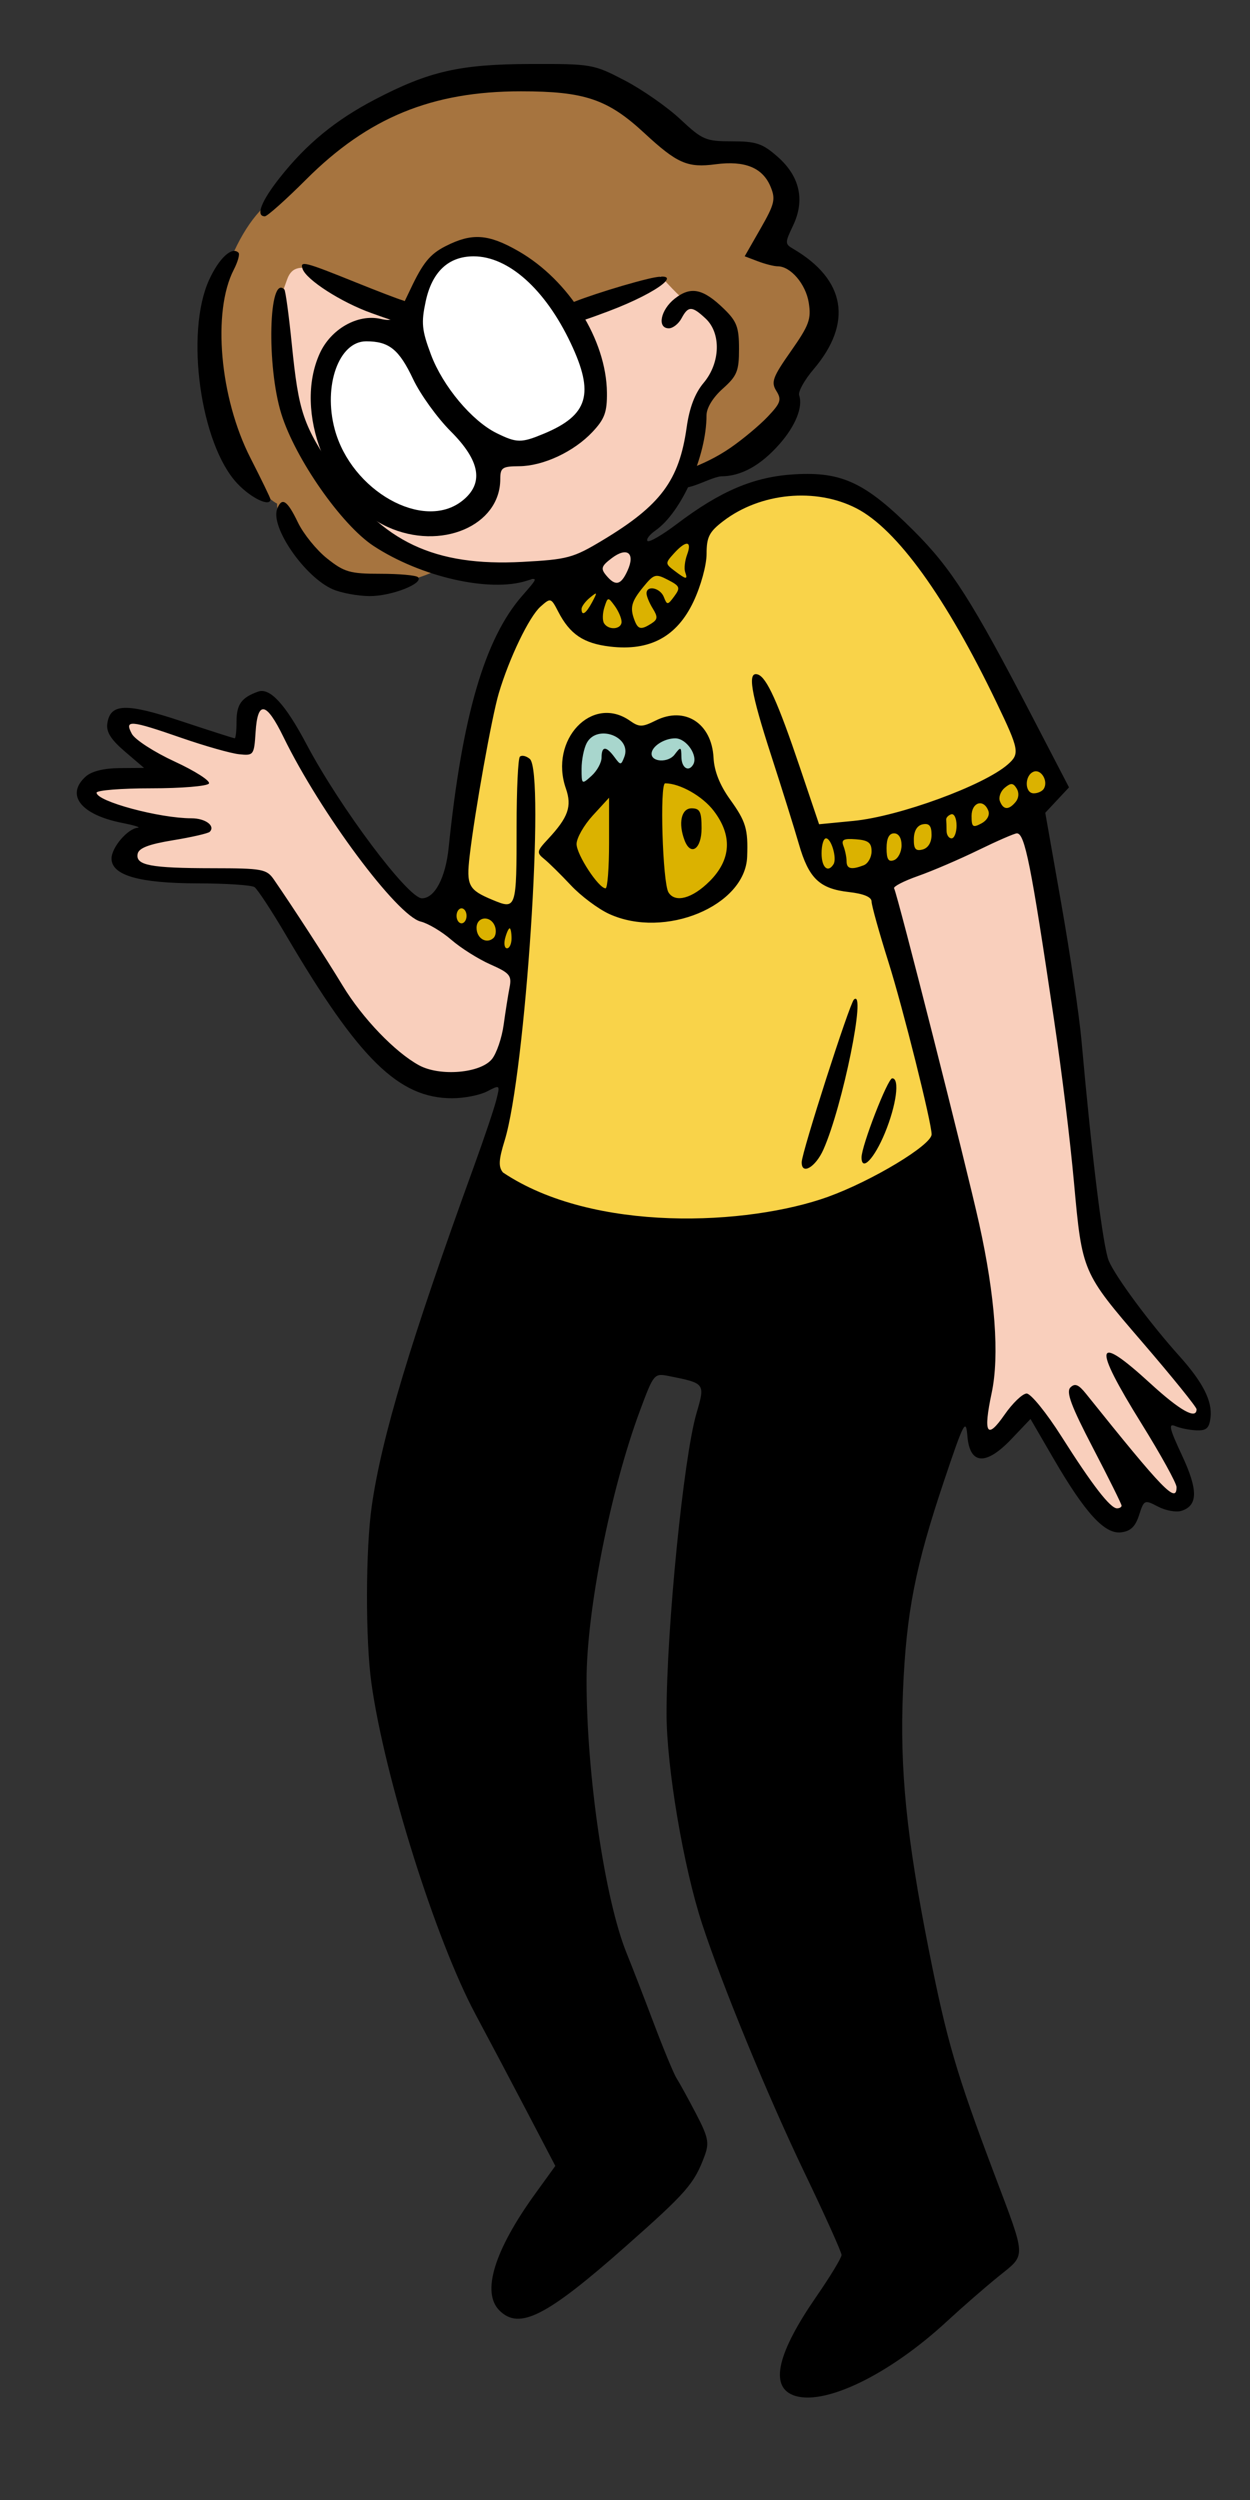 <?xml version="1.0" encoding="UTF-8" standalone="no"?>
<!-- Created with Inkscape (http://www.inkscape.org/) -->

<svg
   width="250"
   height="500"
   viewBox="0 0 66.146 132.292"
   version="1.1"
   id="svg932"
   inkscape:version="1.1 (c68e22c387, 2021-05-23)"
   sodipodi:docname="guilty1.svg"
   xmlns:inkscape="http://www.inkscape.org/namespaces/inkscape"
   xmlns:sodipodi="http://sodipodi.sourceforge.net/DTD/sodipodi-0.dtd"
   xmlns="http://www.w3.org/2000/svg"
   xmlns:svg="http://www.w3.org/2000/svg">
  <rect x="0" y="0" width="66.146" height="132.292" fill="#333333" stroke="none"/>
  <sodipodi:namedview
     id="namedview934"
     pagecolor="#ffffff"
     bordercolor="#666666"
     borderopacity="1.0"
     inkscape:pageshadow="2"
     inkscape:pageopacity="0.0"
     inkscape:pagecheckerboard="0"
     inkscape:document-units="mm"
     showgrid="false"
     inkscape:zoom="6.4305123"
     inkscape:cx="79.853669"
     inkscape:cy="76.665742"
     inkscape:window-width="1526"
     inkscape:window-height="1020"
     inkscape:window-x="402"
     inkscape:window-y="30"
     inkscape:window-maximized="0"
     inkscape:current-layer="layer4"
     inkscape:snap-nodes="false"
     inkscape:snap-others="false"
     inkscape:snap-global="false"
     height="200mm"
     units="px"
     width="100px" />
  <defs
     id="defs929" />
  <g
     inkscape:groupmode="layer"
     id="layer4"
     inkscape:label="guilty1"
     style="display:inline">
    <path
       id="path54042"
       style="opacity:1;fill:#a8d6cd;fill-opacity:1;stroke:none;stroke-width:0.121;stroke-linecap:round;stroke-dashoffset:2.383;paint-order:markers stroke fill"
       d="m 31.944,38.312 c -0.603,-0.025 -1.199,0.347 -1.409,0.919 -0.267,0.647 -0.295,1.365 -0.249,2.055 0.021,0.305 0.276,0.597 0.594,0.581 0.382,-0.006 0.653,-0.336 0.906,-0.585 0.192,-0.215 0.356,-0.459 0.459,-0.729 0.188,0.282 0.591,0.455 0.891,0.246 0.283,-0.192 0.395,-0.556 0.453,-0.878 0.103,-0.698 -0.448,-1.344 -1.099,-1.523 -0.176,-0.056 -0.361,-0.083 -0.546,-0.086 z" />
    <path
       id="path54081"
       style="opacity:1;fill:#a8d6cd;fill-opacity:1;stroke:none;stroke-width:0.121;stroke-linecap:round;stroke-dashoffset:2.383;paint-order:markers stroke fill"
       d="m 35.656,38.557 c -0.56,0.064 -1.145,0.297 -1.489,0.762 -0.274,0.359 -0.27,0.942 0.12,1.217 0.396,0.266 0.94,0.276 1.363,0.068 0.143,0.405 0.622,0.7 1.037,0.512 0.54,-0.227 0.694,-0.939 0.462,-1.44 -0.244,-0.587 -0.82,-1.146 -1.493,-1.119 z" />
    <path
       id="path56031"
       style="opacity:1;fill:#f9d349;fill-opacity:1;stroke:none;stroke-width:0.684;stroke-linecap:round;stroke-dashoffset:2.383;paint-order:markers stroke fill"
       d="m 41.84,25.888 c -0.67,-0.004 -1.355,0.065 -1.965,0.364 -0.78,0.368 -1.573,0.743 -2.249,1.286 -0.36,0.365 -0.459,0.896 -0.595,1.372 -0.173,0.793 -0.288,1.607 -0.609,2.359 -0.399,1.019 -1.138,1.983 -2.205,2.347 -0.965,0.333 -2.032,0.211 -2.982,-0.111 -0.522,-0.301 -0.961,-0.748 -1.284,-1.255 -0.123,-0.291 -0.237,-0.629 -0.548,-0.771 -0.42,-0.215 -0.896,0.047 -1.169,0.377 -0.613,0.723 -1.007,1.599 -1.397,2.454 -1.041,2.4 -1.494,4.997 -1.925,7.561 -0.2,1.316 -0.435,2.63 -0.539,3.958 -0.038,0.502 0.012,1.074 0.413,1.43 0.474,0.45 1.067,0.791 1.704,0.945 0.354,0.092 0.788,-0.024 0.939,-0.385 0.243,-0.565 0.257,-1.196 0.317,-1.8 0.015,-0.183 0.024,-0.367 0.035,-0.551 -0.066,2.367 -0.21,4.758 -0.431,7.126 -0.216,2.255 -0.454,4.535 -0.881,6.772 -0.15,0.807 -0.421,1.605 -0.403,2.433 0.059,0.489 0.536,0.762 0.922,0.991 1.216,0.653 2.539,1.08 3.863,1.455 1.091,0.292 2.203,0.54 3.337,0.559 2.023,0.061 4.05,-0.011 6.063,-0.212 1.516,-0.137 2.974,-0.619 4.383,-1.174 1.497,-0.616 2.973,-1.333 4.265,-2.319 0.32,-0.256 0.634,-0.52 0.951,-0.78 -0.444,-1.979 -0.887,-3.959 -1.425,-5.914 -0.578,-2.142 -1.157,-4.285 -1.829,-6.4 -0.124,-0.341 -0.198,-0.77 -0.567,-0.936 -0.702,-0.362 -1.551,-0.252 -2.236,-0.663 -0.331,-0.173 -0.576,-0.48 -0.676,-0.839 -0.617,-1.662 -1.144,-3.36 -1.674,-5.04 -0.392,-1.28 -0.794,-2.558 -1.122,-3.857 0.641,1.289 1.081,2.664 1.555,4.02 0.371,1.094 0.741,2.189 1.111,3.283 0.86,0.006 1.726,0.022 2.576,-0.138 1.874,-0.32 3.696,-0.913 5.442,-1.66 0.941,-0.425 1.9,-0.868 2.677,-1.561 0.345,-0.307 0.627,-0.794 0.442,-1.262 -0.339,-0.998 -0.818,-1.941 -1.271,-2.89 -1.135,-2.324 -2.421,-4.583 -3.954,-6.67 -0.938,-1.238 -1.982,-2.456 -3.348,-3.234 -0.652,-0.358 -1.367,-0.635 -2.119,-0.652 -0.53,-0.029 -1.062,-0.022 -1.593,-0.02 z m -9.586,12.344 c 0.63,0.035 1.11,0.581 1.75,0.554 0.511,-0.037 0.948,-0.374 1.465,-0.395 0.555,-0.07 1.19,0.103 1.486,0.613 0.334,0.552 0.358,1.213 0.515,1.823 0.261,0.823 0.734,1.551 1.132,2.309 0.441,0.892 0.703,1.976 0.294,2.929 -0.429,0.982 -1.41,1.572 -2.374,1.936 -0.8,0.311 -1.677,0.304 -2.522,0.304 -0.741,-2.12e-4 -1.478,-0.225 -2.078,-0.663 -0.925,-0.662 -1.736,-1.466 -2.537,-2.27 -0.094,-0.111 -0.23,-0.218 -0.292,-0.337 0.418,-0.7 1.109,-1.254 1.293,-2.08 0.212,-0.933 -0.27,-1.85 -0.15,-2.788 0.069,-0.722 0.499,-1.414 1.131,-1.774 0.272,-0.142 0.584,-0.192 0.887,-0.161 z m 12.129,18.268 c -0.311,1.352 -0.626,2.716 -1.178,3.994 -0.099,0.229 -0.126,0.242 -0.05,-0.008 0.37,-1.374 0.797,-2.726 1.239,-4.066 0.039,-0.13 -0.011,0.064 -0.012,0.08 z" />
    <path
       id="path57318"
       style="opacity:1;fill:#dbb200;fill-opacity:1;stroke:none;stroke-width:0.242;stroke-linecap:round;stroke-dashoffset:2.383;paint-order:markers stroke fill"
       d="m 35.272,40.996 c -0.321,-0.008 -0.595,0.25 -0.638,0.563 -0.118,0.734 -0.069,1.483 -0.067,2.223 0.037,1.061 0.047,2.131 0.225,3.18 0.055,0.414 0.293,0.824 0.705,0.965 0.655,0.247 1.351,-0.093 1.861,-0.501 0.75,-0.609 1.455,-1.409 1.578,-2.403 0.109,-0.974 -0.338,-1.94 -0.995,-2.639 -0.59,-0.669 -1.391,-1.147 -2.259,-1.353 -0.135,-0.029 -0.274,-0.039 -0.411,-0.035 z m 1.319,2.362 c 0.011,0.203 0.014,0.407 0.005,0.611 -0.039,-0.213 -0.067,-0.438 -0.009,-0.65 l 0.003,0.026 z" />
    <path
       id="path57357"
       style="opacity:1;fill:#dbb200;fill-opacity:1;stroke:none;stroke-width:0.242;stroke-linecap:round;stroke-dashoffset:2.383;paint-order:markers stroke fill"
       d="m 31.794,41.97 c -0.643,0.694 -1.34,1.388 -1.698,2.282 -0.18,0.429 -0.002,0.885 0.194,1.274 0.356,0.679 0.756,1.37 1.368,1.851 0.159,0.114 0.355,0.149 0.54,0.08 0.302,-0.107 0.418,-0.457 0.429,-0.755 0.075,-1.158 0.051,-2.32 0.073,-3.479 0.008,-0.748 0.015,-1.495 0.023,-2.243 -0.31,0.33 -0.619,0.66 -0.929,0.991 z" />
    <path
       id="path58254"
       style="opacity:1;fill:#f9cfbc;fill-opacity:1;stroke:none;stroke-width:0.242;stroke-linecap:round;stroke-dashoffset:2.383;paint-order:markers stroke fill"
       d="m 33.061,28.747 c -0.565,0.037 -1.06,0.4 -1.422,0.814 -0.233,0.263 -0.305,0.668 -0.098,0.968 0.258,0.402 0.669,0.829 1.189,0.775 0.521,-0.069 0.792,-0.587 0.97,-1.026 0.183,-0.423 0.261,-0.985 -0.095,-1.342 -0.142,-0.142 -0.346,-0.205 -0.545,-0.189 z" />
    <path
       id="path58293"
       style="opacity:1;fill:#f9cfbc;fill-opacity:1;stroke:none;stroke-width:0.242;stroke-linecap:round;stroke-dashoffset:2.383;paint-order:markers stroke fill"
       d="m 13.883,37.071 c -0.412,0.015 -0.658,0.418 -0.719,0.787 -0.11,0.52 -0.149,1.052 -0.221,1.578 C 12.133,39.353 11.362,39.064 10.585,38.836 9.56,38.52 8.553,38.144 7.512,37.872 7.14,37.777 6.642,37.765 6.419,38.14 c -0.216,0.409 0.057,0.868 0.331,1.175 0.583,0.58 1.345,0.929 2.06,1.317 0.321,0.168 0.646,0.33 0.963,0.504 -1.467,0.083 -2.94,0.057 -4.402,0.217 -0.346,0.011 -0.723,0.257 -0.717,0.633 -0.01,0.412 0.405,0.627 0.731,0.774 1.02,0.448 2.119,0.689 3.214,0.877 0.457,0.078 0.92,0.12 1.382,0.16 -0.727,0.16 -1.547,0.258 -2.293,0.505 -0.414,0.13 -0.865,0.428 -0.881,0.906 -0.044,0.382 0.189,0.758 0.55,0.891 0.665,0.29 1.41,0.252 2.119,0.298 1.34,0.055 2.684,0.028 4.022,0.13 0.213,0.011 0.448,0.062 0.551,0.272 1.369,1.947 2.621,3.972 3.902,5.976 0.901,1.34 1.981,2.578 3.271,3.557 0.547,0.41 1.169,0.748 1.858,0.829 0.937,0.144 1.943,0.058 2.791,-0.39 0.467,-0.23 0.757,-0.688 0.929,-1.164 0.319,-0.831 0.4,-1.725 0.55,-2.596 0.05,-0.45 0.163,-0.904 0.113,-1.357 C 27.312,51.123 26.755,50.884 26.303,50.654 25.452,50.257 24.663,49.739 23.937,49.149 23.448,48.78 22.912,48.475 22.34,48.258 21.776,47.956 21.357,47.454 20.922,46.998 19.416,45.288 18.13,43.398 16.94,41.459 16.294,40.415 15.731,39.324 15.146,38.246 14.891,37.835 14.673,37.336 14.214,37.116 14.107,37.081 13.995,37.058 13.883,37.071 Z" />
    <path
       id="path58332"
       style="opacity:1;fill:#f9cfbc;fill-opacity:1;stroke:none;stroke-width:0.484;stroke-linecap:round;stroke-dashoffset:2.383;paint-order:markers stroke fill"
       d="m 53.711,43.7 c -0.557,0.145 -1.074,0.414 -1.605,0.634 -1.319,0.6 -2.646,1.184 -3.996,1.713 -0.433,0.165 -0.839,0.385 -1.22,0.649 -0.199,0.065 -0.011,0.28 -0.008,0.424 1.324,4.892 2.532,9.814 3.726,14.739 0.372,1.594 0.783,3.18 1.09,4.788 0.406,2.314 0.696,4.695 0.302,7.032 -0.08,0.601 -0.251,1.207 -0.171,1.816 0.041,0.376 0.45,0.663 0.813,0.522 0.44,-0.176 0.647,-0.644 0.962,-0.969 0.221,-0.256 0.449,-0.508 0.696,-0.738 0.764,0.835 1.367,1.8 2.001,2.734 0.569,0.838 1.12,1.692 1.761,2.478 0.306,0.334 0.656,0.746 1.148,0.75 0.187,-0.027 0.365,-0.122 0.462,-0.285 0.118,-0.205 0.13,-0.458 0.007,-0.663 -0.757,-1.642 -1.648,-3.22 -2.352,-4.886 -0.132,-0.27 -0.003,-0.113 0.112,0.03 1.299,1.531 2.509,3.142 3.923,4.571 0.229,0.227 0.53,0.48 0.875,0.372 0.359,-0.109 0.504,-0.53 0.407,-0.87 -0.174,-0.699 -0.612,-1.289 -0.95,-1.914 -0.791,-1.378 -1.649,-2.718 -2.374,-4.132 0.255,0.195 0.47,0.374 0.707,0.575 0.234,0.201 0.512,0.45 0.765,0.669 0.593,0.505 1.173,1.051 1.876,1.402 0.326,0.17 0.796,0.117 0.973,-0.238 0.132,-0.242 0.098,-0.542 -0.079,-0.752 -0.868,-1.197 -1.852,-2.303 -2.793,-3.442 -0.741,-0.894 -1.503,-1.774 -2.158,-2.734 -0.049,-0.073 -0.164,-0.249 -0.231,-0.365 -0.455,-0.728 -0.682,-1.57 -0.793,-2.414 -0.042,-0.296 -0.083,-0.66 -0.119,-0.983 -0.36,-3.687 -0.805,-7.365 -1.342,-11.031 -0.36,-2.398 -0.708,-4.799 -1.159,-7.182 -0.144,-0.643 -0.237,-1.316 -0.545,-1.906 -0.138,-0.25 -0.418,-0.444 -0.712,-0.393 z" />
    <path
       style="fill:#dbb200;stroke:#000000;stroke-width:0.265px;stroke-linecap:butt;stroke-linejoin:miter;stroke-opacity:1;fill-opacity:1"
       d="m 29.707,31.352 c 0,0 1.193,3.292 4.608,2.263 3.415,-1.029 2.469,-5.76 2.469,-5.76 l -2.962,1.564 c 0,0 0.453,1.317 -0.617,1.769 -1.07,0.453 -1.975,-0.699 -1.975,-0.699 z"
       id="path58404" />
    <path
       style="fill:#dbb200;stroke:#000000;stroke-width:0.265px;stroke-linecap:butt;stroke-linejoin:miter;stroke-opacity:1;fill-opacity:1"
       d="m 24.317,47.234 -1.152,1.44 4.32,2.551 0.329,-2.51 z"
       id="path58406" />
    <path
       style="fill:#dbb200;stroke:#000000;stroke-width:0.265px;stroke-linecap:butt;stroke-linejoin:miter;stroke-opacity:1;fill-opacity:1"
       d="m 42.832,44.025 0.165,1.728 0.905,0.864 h 2.428 l 5.801,-2.345 2.304,-1.152 1.81,-1.564 -1.275,-1.934 -2.098,1.81 -4.073,1.605 -3.58,0.946 z"
       id="path58408" />
    <path
       style="fill:#a6743f;stroke:none;stroke-width:0.265px;stroke-linecap:butt;stroke-linejoin:miter;stroke-opacity:1;fill-opacity:1"
       d="m 36.193,25.137 c 0,0 5.411,-2.328 5.586,-4.015 1.106,-1.92 2.502,-4.422 1.455,-6.11 -1.047,-1.687 -2.851,-1.571 -2.851,-1.571 0,0 1.978,-2.618 0.931,-4.073 C 40.266,7.914 38.811,8.961 36.6,7.914 34.389,6.866 28.861,-1.978 14.372,10.59 c -2.269,1.746 -3.608,6.517 -3.026,9.601 0.582,3.084 2.269,5.935 3.317,6.459 -0.058,1.397 2.851,6.226 8.67,3.433 2.677,-1.222 12.86,-4.946 12.86,-4.946 z"
       id="path40170" />
    <path
       id="path45229"
       style="opacity:1;fill:#f9cfbc;stroke-width:1.247;stroke-linecap:round;stroke-dashoffset:2.383;paint-order:markers stroke fill"
       transform="rotate(-33.952)"
       d="m 21.26,33.549 c 2.233,2.332 0.41,3.426 -2.192,4.952 -2.544,1.492 -4.625,4.026 -7.726,4.026 -6.202,0 -11.446,-5.854 -11.446,-12.378 -5.3e-7,-6.524 3.116,-8.399 4.449,-9.398 2.482,-1.859 2.488,8.754 16.501,10.906 0,0 0.213,1.683 0.414,1.892 z"
       sodipodi:nodetypes="sssssss" />
    <ellipse
       style="opacity:1;fill:#ffffff;fill-opacity:1;stroke:none;stroke-width:1.058;stroke-linecap:round;stroke-dashoffset:2.383;paint-order:markers stroke fill"
       id="path65933"
       cx="6.398"
       cy="32.41"
       rx="4.27"
       ry="5.68"
       transform="matrix(0.653,-0.757,0.69,0.724,0,0)" />
    <path
       style="fill:#000000;stroke-width:0.265"
       d="m 41.95,126.735 c -1.219,-0.491 -0.797,-2.247 1.252,-5.212 0.732,-1.058 1.33,-2.047 1.33,-2.197 0,-0.15 -0.88,-2.106 -1.956,-4.347 -1.931,-4.022 -4.344,-9.883 -5.422,-13.172 -0.988,-3.013 -1.882,-8.299 -1.882,-11.13 0,-4.509 0.901,-13.557 1.582,-15.886 0.466,-1.593 0.468,-1.59 -1.453,-1.974 -0.785,-0.157 -0.809,-0.129 -1.538,1.833 -1.553,4.176 -2.824,10.596 -2.824,14.263 5.29e-4,5.02 0.971,11.624 2.123,14.451 0.267,0.655 0.912,2.322 1.434,3.704 0.522,1.382 1.065,2.692 1.207,2.91 0.142,0.218 0.6,1.052 1.018,1.852 0.66,1.265 0.721,1.559 0.465,2.249 -0.549,1.48 -0.946,1.936 -4.18,4.795 -4.197,3.711 -5.629,4.438 -6.679,3.388 -0.957,-0.957 -0.272,-3.18 1.909,-6.196 l 1.05,-1.452 -1.453,-2.781 c -0.799,-1.53 -2.044,-3.884 -2.766,-5.233 -2.108,-3.936 -4.812,-12.532 -5.512,-17.525 -0.321,-2.293 -0.312,-7.098 0.019,-9.393 0.527,-3.658 2.044,-8.696 5.417,-17.992 0.528,-1.455 1.054,-3.017 1.169,-3.472 0.208,-0.823 0.207,-0.824 -0.483,-0.465 -0.381,0.199 -1.21,0.362 -1.843,0.363 -2.832,0.004 -4.934,-2.055 -8.785,-8.606 -0.767,-1.305 -1.524,-2.46 -1.683,-2.567 -0.158,-0.107 -1.512,-0.196 -3.008,-0.198 -3.096,-0.005 -4.556,-0.425 -4.556,-1.313 0,-0.585 0.85,-1.583 1.389,-1.63 0.182,-0.016 -0.191,-0.131 -0.828,-0.257 -2.182,-0.429 -3.007,-1.476 -1.929,-2.451 0.308,-0.279 0.957,-0.441 1.786,-0.448 l 1.302,-0.01 -1.017,-0.87 c -0.739,-0.633 -0.992,-1.037 -0.926,-1.483 0.158,-1.067 0.983,-1.092 3.922,-0.117 1.497,0.496 2.765,0.903 2.819,0.903 0.053,0 0.097,-0.402 0.097,-0.894 0,-0.901 0.262,-1.263 1.139,-1.576 0.626,-0.224 1.441,0.662 2.571,2.798 1.768,3.34 5.365,8.139 6.1,8.139 0.678,0 1.252,-1.087 1.415,-2.683 0.714,-6.975 1.913,-11.072 3.9,-13.335 0.829,-0.944 0.839,-0.98 0.217,-0.782 -1.959,0.622 -5.595,-0.207 -8.091,-1.845 -1.696,-1.113 -4.143,-4.615 -4.881,-6.989 -0.787,-2.53 -0.669,-7.414 0.159,-6.585 0.062,0.062 0.239,1.354 0.392,2.871 0.371,3.661 0.586,4.294 2.346,6.894 2.43,3.59 5.21,4.901 9.864,4.652 2.382,-0.128 2.683,-0.209 4.233,-1.141 3.08,-1.851 4.056,-3.16 4.454,-5.972 0.149,-1.054 0.438,-1.812 0.9,-2.362 0.887,-1.055 0.934,-2.628 0.102,-3.404 -0.723,-0.673 -0.917,-0.675 -1.273,-0.01 -0.156,0.291 -0.458,0.529 -0.671,0.529 -0.636,0 -0.44,-0.979 0.315,-1.573 0.847,-0.666 1.498,-0.53 2.604,0.547 0.676,0.657 0.794,0.971 0.794,2.112 0,1.177 -0.104,1.433 -0.86,2.108 -0.525,0.469 -0.86,1.02 -0.86,1.413 0,2.15 -1.318,5.123 -2.701,6.091 -0.316,0.221 -0.505,0.472 -0.42,0.558 0.085,0.085 0.78,-0.318 1.543,-0.895 2.339,-1.771 4.11,-2.516 6.264,-2.637 2.493,-0.14 3.73,0.447 6.258,2.967 2.012,2.006 3.091,3.697 6.292,9.856 l 1.946,3.745 -0.628,0.672 -0.628,0.672 0.853,4.843 c 0.469,2.664 0.949,5.915 1.065,7.225 0.55,6.172 1.138,10.92 1.443,11.642 0.359,0.851 2.175,3.303 3.724,5.027 1.254,1.395 1.761,2.391 1.66,3.259 -0.066,0.568 -0.215,0.705 -0.743,0.684 -0.364,-0.014 -0.869,-0.116 -1.124,-0.226 -0.376,-0.163 -0.31,0.125 0.351,1.538 0.863,1.843 0.856,2.669 -0.024,2.948 -0.277,0.088 -0.835,-0.013 -1.238,-0.224 -0.716,-0.375 -0.741,-0.364 -1.003,0.449 -0.198,0.613 -0.451,0.854 -0.957,0.913 -0.869,0.101 -1.897,-1.024 -3.577,-3.915 l -1.211,-2.085 -1.011,1.063 c -1.352,1.421 -2.205,1.362 -2.329,-0.162 -0.078,-0.955 -0.191,-0.738 -1.238,2.381 -1.52,4.525 -1.994,6.953 -2.17,11.104 -0.176,4.159 0.182,7.738 1.376,13.758 0.945,4.767 1.445,6.477 3.442,11.774 1.731,4.592 1.717,4.258 0.235,5.457 -0.698,0.564 -1.929,1.636 -2.736,2.383 -3.101,2.866 -6.577,4.525 -8.152,3.891 z m 17.399,-47.065 c 0,-0.08 -0.679,-1.449 -1.509,-3.042 -1.155,-2.218 -1.436,-2.97 -1.198,-3.207 0.238,-0.238 0.431,-0.16 0.824,0.33 4.115,5.135 4.793,5.834 4.793,4.942 0,-0.205 -0.833,-1.716 -1.852,-3.356 -2.613,-4.208 -2.479,-4.829 0.461,-2.135 1.58,1.448 2.45,1.935 2.45,1.372 0,-0.119 -1.297,-1.722 -2.882,-3.564 -3.165,-3.677 -3.172,-3.694 -3.6,-8.391 -0.219,-2.401 -0.632,-5.772 -1.071,-8.731 -1.21,-8.162 -1.535,-9.79 -1.955,-9.79 -0.123,0 -1.04,0.399 -2.038,0.886 -0.998,0.487 -2.434,1.104 -3.19,1.37 -0.756,0.266 -1.328,0.562 -1.269,0.656 0.169,0.274 3.818,14.661 4.503,17.756 0.844,3.811 1.078,6.975 0.661,8.938 -0.458,2.16 -0.256,2.508 0.678,1.161 0.425,-0.613 0.951,-1.118 1.17,-1.124 0.219,-0.005 1.052,1.022 1.852,2.284 1.628,2.568 2.575,3.792 2.933,3.792 0.133,0 0.241,-0.065 0.241,-0.145 z M 43.826,63.328 c 2.326,-0.842 5.466,-2.735 5.472,-3.299 0.007,-0.597 -1.52,-6.698 -2.282,-9.115 -0.492,-1.562 -0.895,-3.005 -0.895,-3.207 0,-0.24 -0.418,-0.414 -1.201,-0.503 -1.555,-0.175 -2.123,-0.721 -2.648,-2.546 -0.236,-0.819 -0.895,-2.928 -1.465,-4.687 -1.084,-3.347 -1.268,-4.462 -0.705,-4.279 0.467,0.152 1.061,1.464 2.228,4.923 l 1.013,3.002 1.821,-0.177 c 2.415,-0.235 6.897,-1.875 8.167,-2.989 0.642,-0.563 0.604,-0.771 -0.597,-3.274 -2.673,-5.569 -5.272,-9.173 -7.413,-10.277 -2.151,-1.11 -5.074,-0.832 -7.042,0.67 -0.749,0.571 -0.889,0.846 -0.889,1.74 0,0.596 -0.304,1.705 -0.695,2.53 -0.878,1.855 -2.306,2.625 -4.412,2.375 -1.408,-0.167 -2.124,-0.649 -2.744,-1.849 -0.381,-0.738 -0.399,-0.743 -0.937,-0.265 -0.601,0.533 -1.653,2.719 -2.209,4.588 -0.366,1.231 -1.27,6.275 -1.54,8.599 -0.183,1.573 -0.065,1.8 1.207,2.33 1.269,0.528 1.277,0.503 1.277,-3.895 0,-1.928 0.078,-3.584 0.174,-3.68 0.096,-0.096 0.331,-0.044 0.523,0.115 0.821,0.682 -0.229,16.64 -1.33,20.197 -0.316,1.023 -0.336,1.392 -0.088,1.69 4.788,3.211 12.973,2.81 17.211,1.284 z m -1.402,-1.835 c 0.012,-0.542 2.53,-8.382 2.762,-8.598 0.681,-0.636 -0.598,5.655 -1.614,7.937 -0.419,0.941 -1.164,1.37 -1.148,0.661 z m 3.166,-0.243 c -0.002,-0.613 1.385,-4.189 1.624,-4.189 0.409,0 0.219,1.421 -0.387,2.891 -0.56,1.359 -1.234,2.067 -1.237,1.298 z M 32.23,48.361 c -0.582,-0.268 -1.492,-0.95 -2.022,-1.516 -0.53,-0.566 -1.165,-1.191 -1.41,-1.389 -0.413,-0.334 -0.397,-0.413 0.204,-1.058 1.068,-1.147 1.273,-1.726 0.943,-2.673 -0.897,-2.574 1.385,-4.99 3.388,-3.586 0.494,0.346 0.652,0.345 1.363,-0.01 1.547,-0.772 2.968,0.142 3.062,1.969 0.036,0.706 0.331,1.45 0.875,2.207 0.84,1.169 0.958,1.564 0.904,3.028 -0.095,2.61 -4.366,4.38 -7.307,3.028 z m 5.318,-1.724 c 1.144,-1.144 1.22,-2.419 0.222,-3.728 -0.595,-0.78 -1.791,-1.458 -2.572,-1.458 -0.296,0 -0.135,5.269 0.176,5.772 0.353,0.57 1.261,0.325 2.173,-0.587 z m -1.321,-2.165 c -0.348,-0.907 -0.176,-1.698 0.369,-1.698 0.441,0 0.529,0.176 0.529,1.058 0,1.092 -0.569,1.497 -0.898,0.64 z m -3.997,0.138 v -2.397 l -0.86,0.938 c -0.473,0.516 -0.86,1.197 -0.86,1.513 0,0.561 1.168,2.344 1.535,2.344 0.102,0 0.185,-1.079 0.185,-2.397 z m -0.397,-4.523 c 0,-0.613 0.24,-0.622 0.68,-0.025 0.325,0.441 0.35,0.441 0.522,-0.003 0.417,-1.075 -1.437,-1.767 -1.986,-0.742 -0.151,0.281 -0.274,0.895 -0.274,1.364 0,0.835 0.01,0.843 0.529,0.373 0.291,-0.263 0.529,-0.699 0.529,-0.967 z m 4.848,0.372 c 0.275,-0.467 -0.356,-1.389 -0.95,-1.389 -0.591,0 -1.252,0.432 -1.252,0.818 0,0.446 0.887,0.48 1.216,0.046 0.33,-0.435 0.355,-0.426 0.363,0.128 0.008,0.572 0.38,0.809 0.623,0.397 z M 26.03,56.047 c 0.247,-0.305 0.527,-1.124 0.622,-1.82 0.096,-0.696 0.236,-1.585 0.313,-1.974 0.124,-0.63 0.012,-0.764 -1.016,-1.219 -0.635,-0.281 -1.565,-0.867 -2.067,-1.303 -0.502,-0.436 -1.23,-0.869 -1.618,-0.964 -1.254,-0.305 -5.305,-5.753 -7.262,-9.764 -0.914,-1.873 -1.369,-1.955 -1.477,-0.265 -0.079,1.224 -0.102,1.255 -0.874,1.174 -0.437,-0.046 -1.801,-0.433 -3.033,-0.86 -2.742,-0.952 -3.046,-0.977 -2.641,-0.219 0.164,0.307 1.184,0.967 2.267,1.467 1.082,0.5 1.898,1.023 1.812,1.162 -0.086,0.139 -1.459,0.253 -3.051,0.253 -1.592,0 -2.895,0.105 -2.895,0.232 0,0.459 3.324,1.355 5.024,1.355 0.736,0 1.277,0.402 0.963,0.716 -0.083,0.083 -0.957,0.284 -1.942,0.445 -1.286,0.211 -1.814,0.415 -1.872,0.723 -0.115,0.603 0.674,0.754 3.967,0.758 2.637,0.003 2.86,0.045 3.243,0.599 1,1.449 2.76,4.164 3.644,5.622 1.04,1.716 2.77,3.518 4.039,4.208 1.106,0.601 3.25,0.419 3.854,-0.328 z m 1.04,-6.394 c 0,-0.291 -0.046,-0.529 -0.101,-0.529 -0.056,0 -0.164,0.238 -0.24,0.529 -0.076,0.291 -0.03,0.529 0.101,0.529 0.132,0 0.24,-0.238 0.24,-0.529 z m -0.883,-0.644 c -0.225,-0.587 -0.969,-0.516 -0.969,0.092 0,0.557 0.527,0.873 0.895,0.536 0.128,-0.118 0.162,-0.4 0.074,-0.628 z M 24.689,48.463 c 0,-0.218 -0.119,-0.397 -0.265,-0.397 -0.146,0 -0.265,0.179 -0.265,0.397 0,0.218 0.119,0.397 0.265,0.397 0.146,0 0.265,-0.179 0.265,-0.397 z m 19.419,-2.732 c 0.191,-0.309 -0.118,-1.369 -0.399,-1.369 -0.129,0 -0.234,0.357 -0.234,0.794 0,0.75 0.336,1.055 0.633,0.575 z m 1.594,0.058 c 0.23,-0.088 0.419,-0.42 0.419,-0.737 0,-0.456 -0.173,-0.59 -0.825,-0.64 -0.662,-0.05 -0.792,0.021 -0.661,0.362 0.09,0.234 0.163,0.594 0.163,0.8 0,0.406 0.25,0.466 0.904,0.215 z m 2.006,-1.058 c 0,-0.386 -0.155,-0.633 -0.397,-0.633 -0.264,0 -0.397,0.264 -0.397,0.785 0,0.589 0.099,0.747 0.397,0.633 0.218,-0.084 0.397,-0.437 0.397,-0.785 z m 1.587,-0.551 c 0,-0.477 -0.124,-0.626 -0.463,-0.561 -0.295,0.057 -0.467,0.338 -0.475,0.774 -0.009,0.531 0.095,0.657 0.463,0.561 0.294,-0.077 0.475,-0.371 0.475,-0.774 z m 1.323,-0.501 c 0,-0.376 -0.128,-0.641 -0.284,-0.589 -0.156,0.052 -0.276,0.181 -0.265,0.287 0.011,0.106 0.02,0.37 0.02,0.589 0,0.218 0.119,0.397 0.265,0.397 0.146,0 0.265,-0.308 0.265,-0.684 z m 1.682,-0.776 c -0.251,-0.654 -0.888,-0.454 -0.888,0.278 0,0.585 0.067,0.635 0.519,0.393 0.305,-0.163 0.457,-0.44 0.369,-0.671 z m 1.446,-0.468 c 0.168,-0.202 0.189,-0.49 0.053,-0.711 -0.186,-0.3 -0.306,-0.308 -0.631,-0.038 -0.221,0.183 -0.336,0.503 -0.256,0.711 0.18,0.468 0.467,0.481 0.834,0.038 z m 1.488,-0.695 c 0.25,-0.404 -0.138,-1.058 -0.536,-0.905 -0.491,0.189 -0.486,1.146 0.006,1.146 0.21,0 0.448,-0.108 0.53,-0.241 z m -22.343,-8.837 c 0,-0.19 -0.164,-0.57 -0.363,-0.843 -0.351,-0.48 -0.37,-0.477 -0.546,0.079 -0.101,0.317 -0.109,0.696 -0.018,0.843 0.239,0.387 0.928,0.328 0.928,-0.079 z m 1.587,0.086 c 0.327,-0.208 0.339,-0.346 0.066,-0.786 -0.182,-0.294 -0.331,-0.654 -0.331,-0.802 0,-0.452 0.726,-0.297 0.917,0.195 0.168,0.433 0.204,0.43 0.551,-0.041 0.335,-0.455 0.302,-0.541 -0.332,-0.869 -0.656,-0.34 -0.744,-0.315 -1.307,0.372 -0.639,0.78 -0.721,1.098 -0.462,1.774 0.185,0.481 0.345,0.51 0.898,0.158 z m -3.141,-1.129 c 0.288,-0.54 0.276,-0.561 -0.123,-0.232 -0.242,0.2 -0.44,0.468 -0.44,0.595 0,0.404 0.235,0.253 0.563,-0.363 z m 1.869,-1.661 c 0.424,-0.93 -0.016,-1.282 -0.832,-0.665 -0.554,0.418 -0.597,0.552 -0.298,0.912 0.49,0.59 0.778,0.528 1.13,-0.247 z m 3.051,0.073 c -0.064,-0.182 -0.017,-0.599 0.104,-0.926 0.273,-0.739 -0.057,-0.769 -0.697,-0.062 -0.468,0.517 -0.467,0.545 0.025,0.918 0.63,0.477 0.715,0.487 0.568,0.07 z M 19.662,16.57 C 18.06,15.998 16.201,14.804 16.01,14.225 c -0.146,-0.443 0.095,-0.381 2.859,0.734 1.091,0.44 2.183,0.859 2.427,0.93 0.297,0.087 0.396,0.309 0.3,0.675 -0.171,0.655 -0.118,0.655 -1.933,0.006 z m 10.319,0.142 v -0.529 c 0,-0.144 2.705,-1.04 4.299,-1.424 2.111,-0.509 0.674,0.673 -2.077,1.709 -1.995,0.751 -2.222,0.776 -2.222,0.245 z"
       id="path38368"
       sodipodi:nodetypes="ssssssssscsssscssscsssssssssssssssccsssssssssssssssssssssssssssssssssscccssssssssssssscssssssssssssscssssssssssssssssssccssssssscssssssssssssssssscccssccssccssssscsscccsssssssssscsssscscsssccsssscssssssssssssssssssssscsssssssssssssssssssssssssssssssssssscsscssssccssssccsscccsscccsssccscssssssssssssssssccsccccssssccsssss" />
    <ellipse
       style="display:inline;fill:#ffffff;fill-opacity:1;stroke:none;stroke-width:1.058;stroke-linecap:round;stroke-dashoffset:2.383;paint-order:markers stroke fill"
       id="path65933-0"
       cx="0.051"
       cy="31.143"
       rx="4.27"
       ry="5.68"
       transform="matrix(0.653,-0.757,0.69,0.724,0,0)" />
    <path
       style="fill:#000000;stroke-width:0.265"
       d="m 20.509,27.883 c -3.166,-1.438 -4.989,-6.1 -3.589,-9.18 0.586,-1.29 1.998,-2.097 3.206,-1.831 0.74,0.162 0.808,0.095 1.597,-1.575 0.658,-1.393 1.031,-1.85 1.85,-2.268 1.398,-0.713 2.263,-0.655 3.856,0.258 2.677,1.535 4.657,4.697 4.688,7.486 0.011,1.036 -0.122,1.4 -0.765,2.084 -0.986,1.049 -2.609,1.807 -3.887,1.814 -0.886,0.005 -0.992,0.078 -0.992,0.68 0,2.474 -3.149,3.811 -5.963,2.533 z m 3.943,-1.374 c 1.168,-0.919 0.974,-2.111 -0.601,-3.685 -0.714,-0.714 -1.609,-1.955 -1.989,-2.759 -0.747,-1.58 -1.274,-2.004 -2.486,-2.004 -1.444,0 -2.284,2.353 -1.663,4.658 0.879,3.263 4.686,5.404 6.739,3.789 z m 4.34,-3.565 c 2.341,-0.978 2.675,-2.112 1.408,-4.788 -1.348,-2.849 -3.297,-4.592 -5.135,-4.592 -1.332,0 -2.202,0.816 -2.538,2.382 -0.244,1.14 -0.207,1.523 0.279,2.82 0.623,1.666 2.164,3.509 3.473,4.154 1.07,0.527 1.302,0.529 2.513,0.024 z"
       id="path38432" />
    <path
       style="fill:#000000;stroke-width:0.265"
       d="m 17.612,31.185 c -1.486,-0.647 -3.314,-3.292 -2.944,-4.257 0.247,-0.644 0.532,-0.457 1.097,0.719 0.291,0.606 0.987,1.465 1.547,1.909 0.909,0.722 1.209,0.807 2.822,0.807 0.993,0 1.885,0.081 1.984,0.179 0.33,0.33 -1.419,1.012 -2.569,1.001 -0.626,-0.006 -1.497,-0.167 -1.936,-0.358 z m -5.054,-5.6 c -1.953,-2.071 -2.771,-7.967 -1.495,-10.769 0.527,-1.156 1.211,-1.79 1.558,-1.443 0.077,0.077 -0.035,0.479 -0.248,0.893 -1.148,2.222 -0.745,6.787 0.879,9.968 0.582,1.14 1.058,2.122 1.058,2.183 0,0.431 -1.016,-0.05 -1.752,-0.831 z m 23.46,-0.327 c -0.233,-0.377 1.026,-0.453 2.634,-1.561 0.655,-0.451 1.544,-1.194 1.976,-1.65 0.684,-0.722 0.743,-0.898 0.454,-1.36 -0.29,-0.465 -0.195,-0.727 0.771,-2.103 0.964,-1.375 1.083,-1.697 0.943,-2.569 -0.157,-0.983 -0.96,-1.923 -1.643,-1.923 -0.193,0 -0.664,-0.119 -1.048,-0.265 l -0.698,-0.265 0.84,-1.467 c 0.743,-1.299 0.804,-1.553 0.53,-2.214 -0.417,-1.008 -1.362,-1.394 -2.907,-1.189 -1.492,0.198 -2.035,-0.04 -3.78,-1.656 -1.931,-1.789 -3.159,-2.204 -6.525,-2.204 -4.707,0 -8.088,1.388 -11.367,4.667 -1.071,1.071 -2.054,1.948 -2.183,1.948 -0.501,0 -0.191,-0.802 0.792,-2.045 1.41,-1.784 2.934,-3.038 5.016,-4.128 2.872,-1.503 4.5,-1.876 8.244,-1.887 3.241,-0.009 3.341,0.008 4.994,0.871 0.928,0.484 2.25,1.407 2.938,2.051 1.172,1.096 1.345,1.17 2.735,1.17 1.281,0 1.612,0.112 2.412,0.814 1.178,1.034 1.462,2.298 0.82,3.644 -0.434,0.91 -0.434,0.973 5.2e-4,1.227 2.785,1.629 3.174,3.923 1.082,6.381 -0.483,0.567 -0.825,1.185 -0.76,1.373 0.211,0.615 -0.191,1.615 -1.036,2.577 -0.998,1.136 -2.038,1.711 -3.097,1.711 -0.728,0.067 -2.479,1.262 -2.14,0.054 z"
       id="path38412"
       sodipodi:nodetypes="csssscscccccssccssssssscsssssssssccsssscscccc" />
  </g>
</svg>
